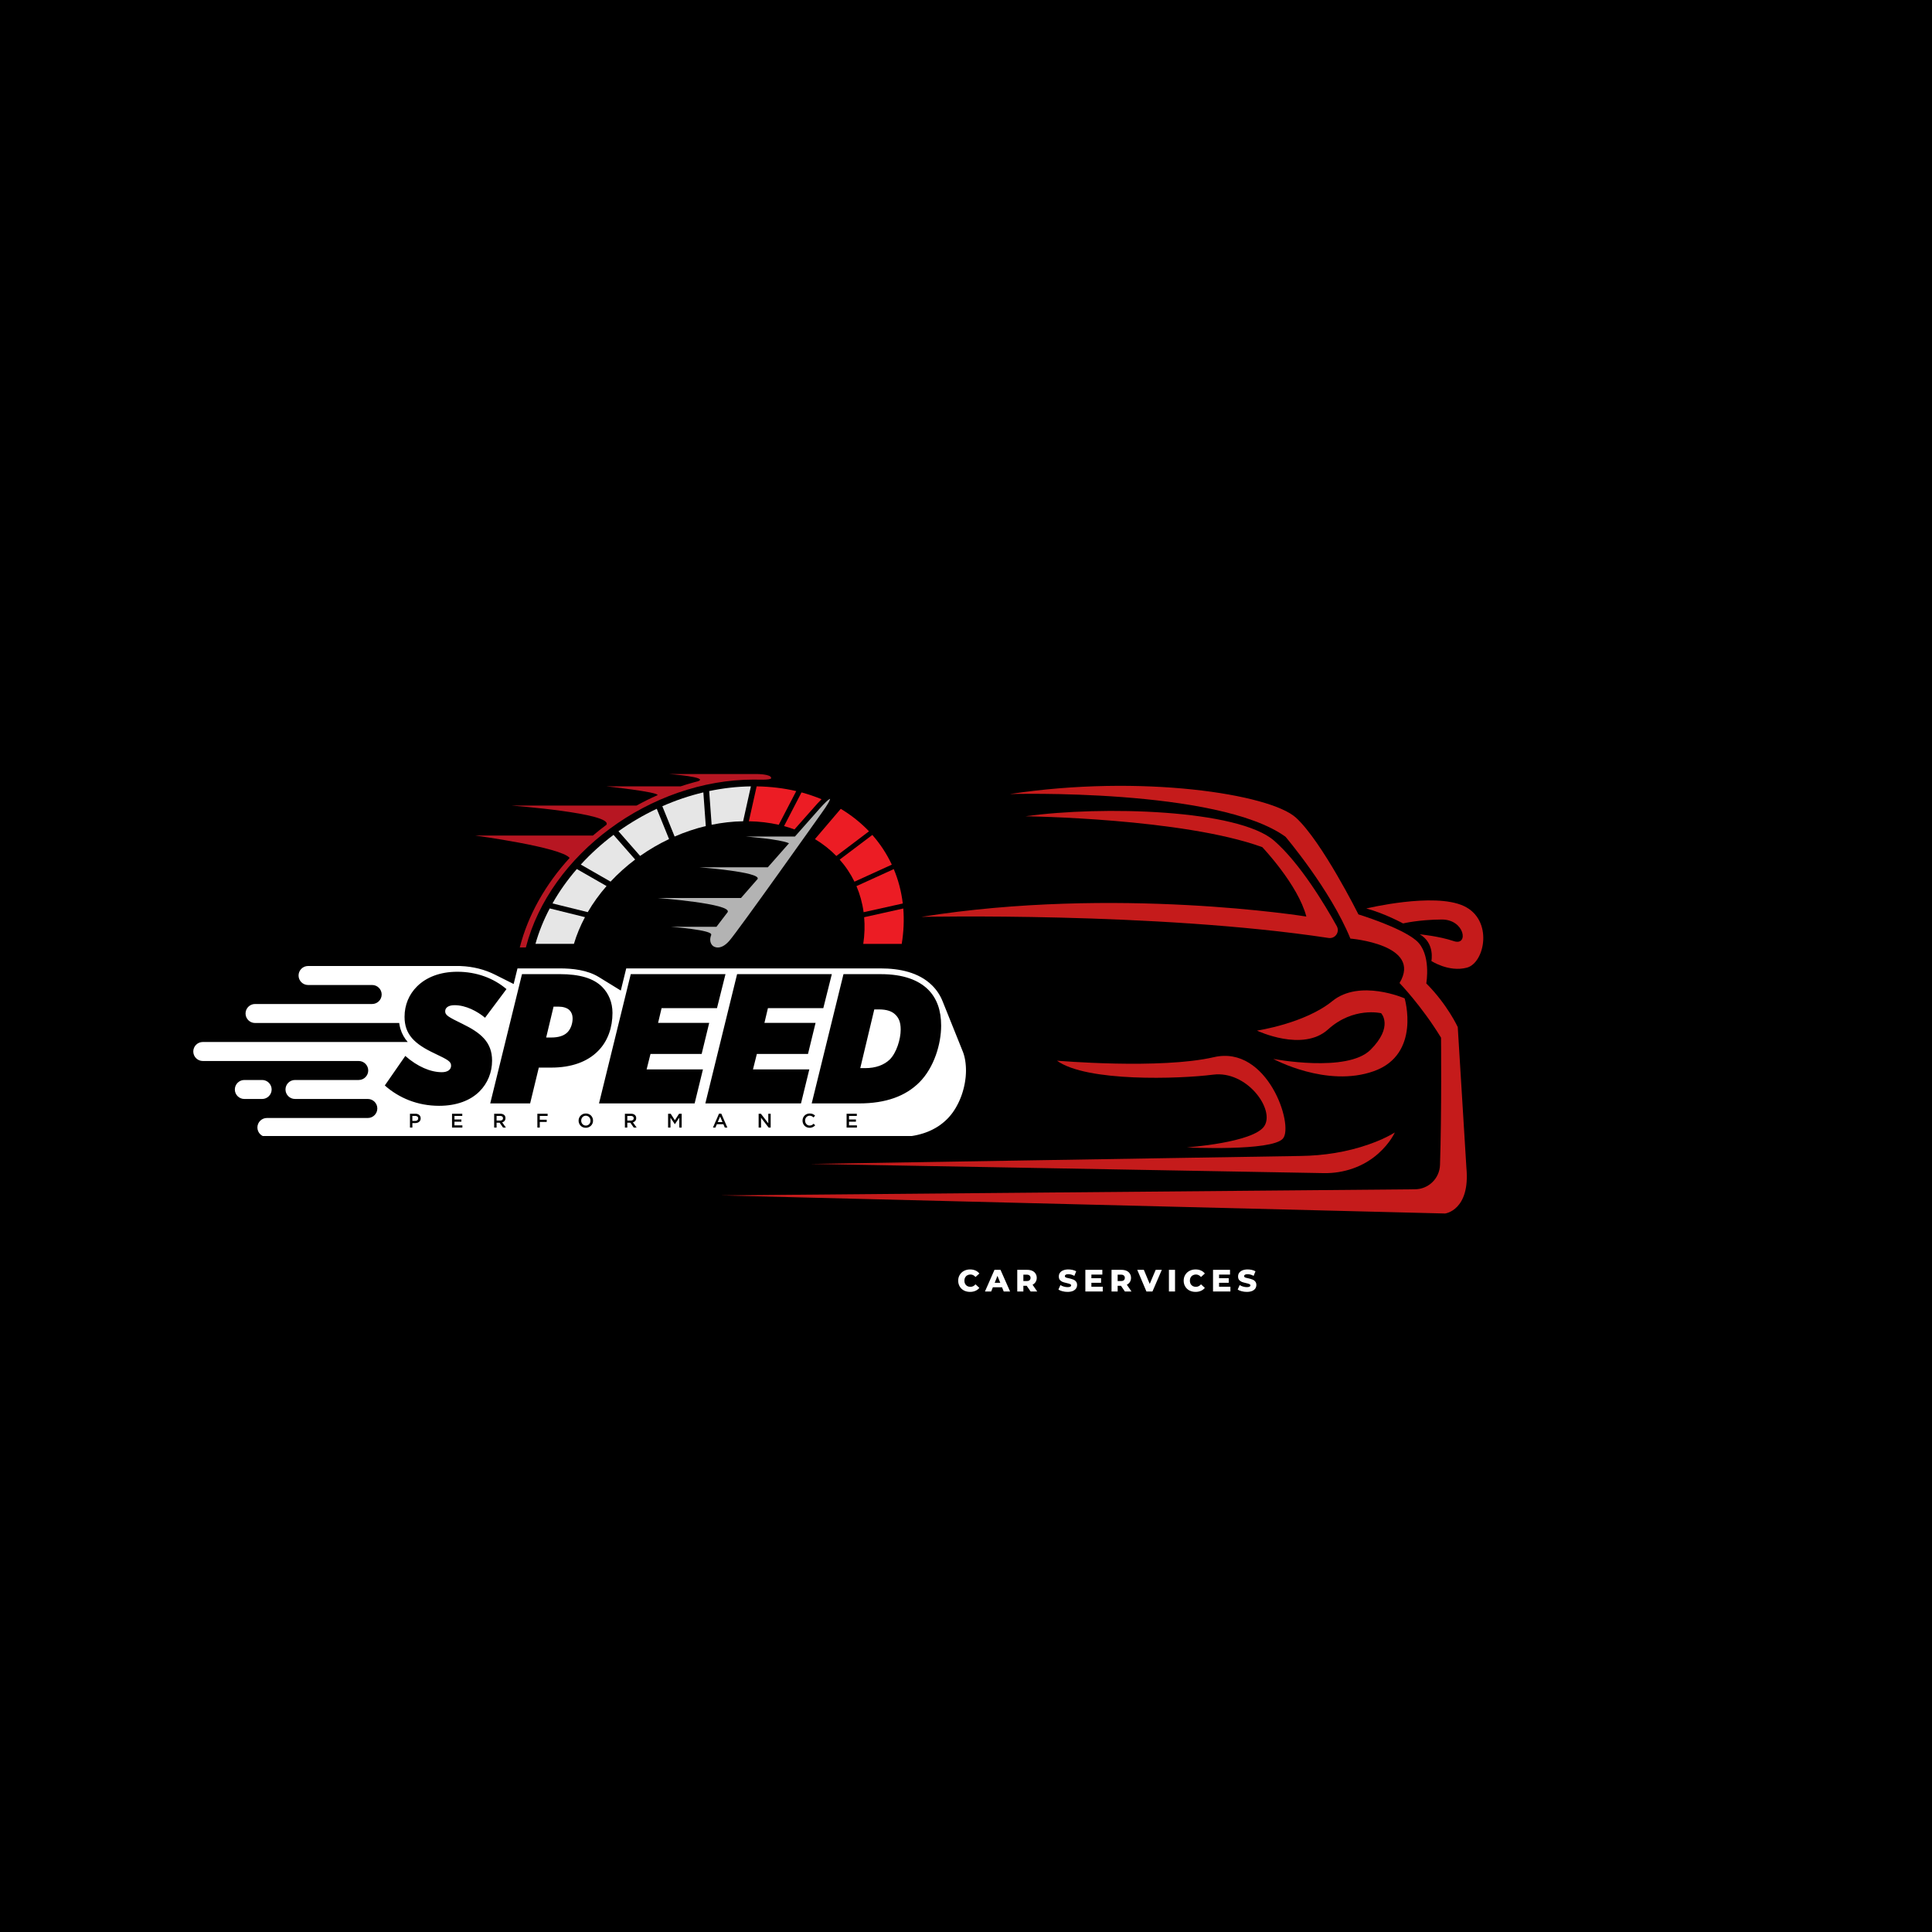 <svg xmlns="http://www.w3.org/2000/svg" xmlns:xlink="http://www.w3.org/1999/xlink" width="500" zoomAndPan="magnify" viewBox="0 0 375 375" height="500" preserveAspectRatio="xMidYMid meet" version="1.0"><defs><g/><clipPath id="38a51d65cd"><path d="M 139.891 152 L 285 152 L 285 235.723 L 139.891 235.723 Z M 139.891 152 " clip-rule="nonzero"/></clipPath><clipPath id="0d35230b2e"><path d="M 37.5 187.5 L 187.5 187.5 L 187.5 220.5 L 37.5 220.5 Z M 37.5 187.5 " clip-rule="nonzero"/></clipPath><clipPath id="aac2458605"><path d="M 92.254 150.223 L 150 150.223 L 150 184 L 92.254 184 Z M 92.254 150.223 " clip-rule="nonzero"/></clipPath><clipPath id="dda310204b"><path d="M 167 176 L 175.504 176 L 175.504 184 L 167 184 Z M 167 176 " clip-rule="nonzero"/></clipPath><clipPath id="daa3e01ea2"><path d="M 166 168 L 175.504 168 L 175.504 178 L 166 178 Z M 166 168 " clip-rule="nonzero"/></clipPath></defs><rect x="-37.5" width="450" fill="#ffffff" y="-37.5" height="450" fill-opacity="1"/><rect x="-37.5" width="450" fill="#000000" y="-37.5" height="450" fill-opacity="1"/><path fill="#c51b1b" d="M 267.508 223.922 C 264.629 226.48 260.832 227.762 256.977 227.703 L 157.297 225.918 L 252.457 224.371 C 256.945 224.312 261.418 223.617 265.656 222.137 C 267.422 221.523 269.195 220.758 270.734 219.812 C 270.734 219.812 269.852 221.84 267.508 223.922 " fill-opacity="1" fill-rule="nonzero"/><path fill="#c51b1b" d="M 253.559 177.902 C 251.953 171.719 245.008 164.43 245.008 164.43 C 229.551 158.816 199.051 158.438 199.051 158.438 C 213.938 156.375 240.312 157.102 247.297 163.168 C 252.281 167.5 257.113 175.523 259.469 179.766 C 260.098 180.898 259.156 182.254 257.879 182.059 C 224.383 176.98 178.82 177.965 178.82 177.965 C 216.609 171.934 253.559 177.902 253.559 177.902 " fill-opacity="1" fill-rule="nonzero"/><path fill="#c51b1b" d="M 235.465 208.59 C 228.902 209.43 210.887 210.043 205.16 205.879 C 205.16 205.879 225.199 207.598 235.617 205.195 C 246.039 202.789 251.191 218.477 249.016 220.996 C 246.84 223.516 230.352 222.711 230.352 222.711 C 230.352 222.711 243.25 221.797 245.391 218.59 C 247.527 215.383 242.031 207.75 235.465 208.59 " fill-opacity="1" fill-rule="nonzero"/><path fill="#c51b1b" d="M 272.641 193.781 C 272.641 193.781 275.848 204.621 266.688 207.902 C 257.527 211.188 247.145 205.535 247.145 205.535 C 247.145 205.535 261.496 208.285 266.02 203.762 C 270.543 199.238 268.082 196.664 268.082 196.664 C 268.082 196.664 262.699 195.348 257.773 199.812 C 252.852 204.277 243.977 200.039 243.977 200.039 C 243.977 200.039 253.254 198.668 258.598 194.316 C 263.941 189.965 272.641 193.781 272.641 193.781 " fill-opacity="1" fill-rule="nonzero"/><g clip-path="url(#38a51d65cd)"><path fill="#c51b1b" d="M 274.652 230.84 C 277.273 230.82 279.414 228.742 279.504 226.121 C 279.844 215.996 279.703 201.414 279.703 201.414 C 275.953 195.258 271.648 190.805 271.648 190.805 C 276.152 183.324 262.109 182.176 262.109 182.176 C 258.215 172.637 249.508 162.406 249.508 162.406 C 236.371 152.941 196 154.125 196 154.125 C 221.535 150.23 246.496 154.125 251.535 158.703 C 256.574 163.285 263.672 177.484 263.672 177.484 C 263.672 177.484 271.918 180 274.895 182.559 C 277.871 185.117 276.84 190.879 276.84 190.879 C 280.961 195.004 282.949 199.355 282.949 199.355 L 284.629 226.684 C 285.391 234.926 280.504 235.539 280.504 235.539 L 139.891 232.027 L 274.652 230.84 " fill-opacity="1" fill-rule="nonzero"/></g><path fill="#c51b1b" d="M 277.832 186.527 C 277.832 186.527 278.559 183.082 275.582 181.352 C 275.582 181.352 279.246 181.684 282.184 182.672 C 285.125 183.668 284.324 178.438 279.816 178.477 C 275.312 178.512 272.336 179.238 272.336 179.238 C 272.336 179.238 268.707 177.258 265.199 176.336 C 265.199 176.336 278.289 173.168 284.094 175.84 C 289.895 178.512 288.223 186.91 284.707 187.828 C 281.191 188.742 277.832 186.527 277.832 186.527 " fill-opacity="1" fill-rule="nonzero"/><g clip-path="url(#0d35230b2e)"><path fill="#ffffff" d="M 52.727 211.469 C 52.727 210.453 51.895 209.625 50.883 209.625 L 47.426 209.625 C 46.414 209.625 45.582 210.453 45.582 211.469 C 45.582 212.48 46.41 213.312 47.426 213.312 L 50.883 213.312 C 51.895 213.312 52.727 212.48 52.727 211.469 M 173.82 196.969 C 174.395 197.539 174.824 198.328 174.824 199.832 C 174.824 201.734 174 204.348 172.711 205.641 C 171.598 206.715 169.988 207.324 167.906 207.324 L 166.977 207.324 L 169.699 195.926 L 170.559 195.926 C 172.141 195.926 173.141 196.285 173.82 196.969 Z M 157.551 214.172 L 166.762 214.172 C 171.996 214.172 175.797 212.734 178.445 210.086 C 181.312 207.219 182.676 202.629 182.676 199.082 C 182.676 196.105 181.855 193.777 180.133 192.059 C 178.27 190.23 175.332 189.082 170.957 189.082 L 163.719 189.082 Z M 136.906 214.172 L 155.473 214.172 L 157.086 207.574 L 146.152 207.574 L 146.906 204.566 L 156.832 204.566 L 158.301 198.543 L 148.375 198.543 L 149.055 195.676 L 159.805 195.676 L 161.457 189.082 L 143.07 189.082 Z M 116.266 214.172 L 134.828 214.172 L 136.441 207.574 L 125.508 207.574 L 126.262 204.566 L 136.191 204.566 L 137.656 198.543 L 127.734 198.543 L 128.414 195.676 L 139.168 195.676 L 140.816 189.082 L 122.43 189.082 Z M 110.531 196.07 C 110.891 196.43 111.141 196.934 111.141 197.723 C 111.141 198.547 110.852 199.656 110.137 200.375 C 109.418 201.09 108.309 201.379 107.016 201.379 L 106.012 201.379 L 107.445 195.391 L 108.449 195.391 C 109.242 195.391 110.062 195.605 110.531 196.07 Z M 95.152 214.172 L 102.898 214.172 L 104.582 207.219 L 107.02 207.219 C 110.891 207.219 114.008 206.105 116.086 203.992 C 118.02 202.055 118.883 199.367 118.883 196.605 C 118.883 194.566 118.129 192.809 116.875 191.555 C 115.227 189.902 112.574 189.078 108.633 189.078 L 101.32 189.078 Z M 85.227 214.637 C 88.629 214.637 91.32 213.598 93.074 211.84 C 94.652 210.266 95.512 208.148 95.512 205.855 C 95.512 202.234 93.254 200.445 89.812 198.758 C 86.945 197.363 86.41 197.039 86.41 196.285 C 86.41 195.535 87.125 195.105 88.234 195.105 C 90.422 195.105 92.641 196.285 94.148 197.543 L 98.305 191.984 C 95.832 189.871 92.504 188.617 88.773 188.617 C 85.402 188.617 82.719 189.691 80.926 191.484 C 79.383 193.023 78.523 195.066 78.523 197.359 C 78.523 200.801 80.457 202.629 84.328 204.457 C 87.055 205.746 87.555 206.066 87.555 206.859 C 87.555 207.645 86.84 208.113 85.762 208.113 C 83.578 208.113 81.031 207.039 78.668 204.957 L 74.691 210.691 C 77.449 213.133 81.07 214.637 85.227 214.637 Z M 164.324 216.176 L 166.309 216.176 L 166.309 216.602 L 164.793 216.602 L 164.793 217.293 L 166.137 217.293 L 166.137 217.719 L 164.793 217.719 L 164.793 218.434 L 166.328 218.434 L 166.328 218.859 L 164.324 218.859 Z M 157.137 218.902 C 156.938 218.902 156.758 218.867 156.594 218.797 C 156.426 218.723 156.281 218.625 156.16 218.504 C 156.039 218.379 155.945 218.234 155.875 218.062 C 155.805 217.895 155.77 217.715 155.77 217.523 L 155.77 217.516 C 155.77 217.324 155.805 217.145 155.871 216.977 C 155.941 216.809 156.035 216.664 156.16 216.535 C 156.285 216.406 156.43 216.309 156.598 216.238 C 156.766 216.164 156.953 216.129 157.156 216.129 C 157.281 216.129 157.391 216.137 157.492 216.156 C 157.594 216.176 157.688 216.207 157.77 216.242 C 157.855 216.281 157.934 216.324 158.008 216.375 C 158.078 216.426 158.145 216.48 158.207 216.543 L 157.906 216.895 C 157.797 216.793 157.684 216.711 157.562 216.652 C 157.441 216.59 157.305 216.559 157.152 216.559 C 157.027 216.559 156.906 216.582 156.797 216.633 C 156.691 216.684 156.598 216.75 156.516 216.836 C 156.438 216.922 156.375 217.023 156.332 217.137 C 156.289 217.254 156.266 217.375 156.266 217.504 L 156.266 217.512 C 156.266 217.645 156.289 217.762 156.332 217.879 C 156.375 217.996 156.438 218.098 156.516 218.184 C 156.598 218.273 156.691 218.34 156.797 218.391 C 156.906 218.441 157.027 218.465 157.152 218.465 C 157.316 218.465 157.457 218.434 157.574 218.371 C 157.691 218.309 157.809 218.223 157.922 218.117 L 158.227 218.422 C 158.156 218.5 158.082 218.562 158.008 218.621 C 157.934 218.68 157.852 218.73 157.766 218.77 C 157.68 218.812 157.582 218.844 157.48 218.867 C 157.375 218.895 157.262 218.902 157.137 218.902 Z M 147.25 216.176 L 147.688 216.176 L 149.121 218.031 L 149.121 216.176 L 149.586 216.176 L 149.586 218.859 L 149.191 218.859 L 147.715 216.949 L 147.715 218.859 L 147.25 218.859 Z M 139.562 216.156 L 140 216.156 L 141.18 218.859 L 140.684 218.859 L 140.41 218.211 L 139.141 218.211 L 138.867 218.859 L 138.383 218.859 Z M 140.238 217.793 L 139.773 216.719 L 139.316 217.793 Z M 129.676 216.176 L 130.176 216.176 L 130.992 217.441 L 131.809 216.176 L 132.312 216.176 L 132.312 218.859 L 131.844 218.859 L 131.844 216.934 L 130.996 218.199 L 130.98 218.199 L 130.141 216.941 L 130.141 218.859 L 129.676 218.859 Z M 121.293 216.176 L 122.488 216.176 C 122.656 216.176 122.809 216.199 122.938 216.246 C 123.066 216.293 123.18 216.359 123.262 216.441 C 123.336 216.52 123.391 216.602 123.43 216.699 C 123.469 216.797 123.488 216.902 123.488 217.023 L 123.488 217.031 C 123.488 217.141 123.473 217.238 123.438 217.328 C 123.406 217.414 123.363 217.492 123.305 217.562 C 123.25 217.629 123.184 217.688 123.102 217.734 C 123.027 217.781 122.938 217.816 122.848 217.844 L 123.57 218.859 L 123.012 218.859 L 122.352 217.922 L 121.758 217.922 L 121.758 218.859 L 121.293 218.859 Z M 122.453 217.504 C 122.625 217.504 122.758 217.465 122.859 217.383 C 122.957 217.305 123.008 217.195 123.008 217.055 L 123.008 217.047 C 123.008 216.902 122.957 216.793 122.859 216.715 C 122.762 216.637 122.625 216.602 122.449 216.602 L 121.762 216.602 L 121.762 217.504 Z M 113.707 218.902 C 113.5 218.902 113.309 218.867 113.137 218.797 C 112.969 218.723 112.82 218.625 112.699 218.5 C 112.574 218.375 112.477 218.23 112.41 218.059 C 112.34 217.895 112.305 217.715 112.305 217.523 L 112.305 217.516 C 112.305 217.328 112.34 217.148 112.41 216.98 C 112.477 216.812 112.574 216.668 112.703 216.539 C 112.828 216.414 112.973 216.312 113.145 216.238 C 113.316 216.164 113.504 216.129 113.715 216.129 C 113.918 216.129 114.109 216.164 114.277 216.238 C 114.449 216.309 114.598 216.406 114.719 216.531 C 114.844 216.656 114.938 216.805 115.008 216.973 C 115.074 217.137 115.109 217.316 115.109 217.508 L 115.109 217.512 C 115.109 217.703 115.074 217.879 115.008 218.047 C 114.938 218.215 114.844 218.363 114.715 218.488 C 114.59 218.617 114.441 218.715 114.27 218.789 C 114.102 218.867 113.914 218.902 113.707 218.902 Z M 113.715 218.469 C 113.844 218.469 113.969 218.445 114.078 218.395 C 114.188 218.344 114.285 218.277 114.363 218.195 C 114.441 218.109 114.504 218.008 114.547 217.895 C 114.594 217.777 114.613 217.652 114.613 217.523 L 114.613 217.516 C 114.613 217.387 114.594 217.262 114.547 217.148 C 114.504 217.027 114.441 216.93 114.363 216.844 C 114.281 216.758 114.188 216.691 114.074 216.641 C 113.965 216.586 113.84 216.562 113.707 216.562 C 113.578 216.562 113.453 216.586 113.344 216.637 C 113.234 216.688 113.141 216.754 113.059 216.84 C 112.984 216.926 112.918 217.027 112.875 217.141 C 112.832 217.258 112.809 217.379 112.809 217.508 L 112.809 217.516 C 112.809 217.648 112.832 217.77 112.875 217.883 C 112.918 218 112.984 218.102 113.062 218.188 C 113.145 218.273 113.238 218.34 113.348 218.395 C 113.461 218.445 113.582 218.469 113.715 218.469 Z M 104.301 216.176 L 106.293 216.176 L 106.293 216.602 L 104.77 216.602 L 104.77 217.34 L 106.117 217.34 L 106.117 217.77 L 104.77 217.77 L 104.77 218.859 L 104.301 218.859 Z M 95.922 216.176 L 97.117 216.176 C 97.285 216.176 97.434 216.199 97.566 216.246 C 97.695 216.293 97.805 216.359 97.891 216.441 C 97.961 216.52 98.016 216.602 98.055 216.699 C 98.094 216.797 98.109 216.902 98.109 217.023 L 98.109 217.031 C 98.109 217.141 98.094 217.238 98.062 217.328 C 98.031 217.414 97.984 217.492 97.93 217.562 C 97.875 217.629 97.809 217.688 97.73 217.734 C 97.652 217.781 97.566 217.816 97.473 217.844 L 98.195 218.859 L 97.641 218.859 L 96.98 217.922 L 96.387 217.922 L 96.387 218.859 L 95.918 218.859 L 95.918 216.176 Z M 97.078 217.504 C 97.25 217.504 97.383 217.465 97.484 217.383 C 97.586 217.305 97.633 217.195 97.633 217.055 L 97.633 217.047 C 97.633 216.902 97.586 216.793 97.488 216.715 C 97.391 216.637 97.254 216.602 97.078 216.602 L 96.391 216.602 L 96.391 217.504 Z M 87.742 216.176 L 89.727 216.176 L 89.727 216.602 L 88.211 216.602 L 88.211 217.293 L 89.555 217.293 L 89.555 217.719 L 88.211 217.719 L 88.211 218.434 L 89.746 218.434 L 89.746 218.859 L 87.738 218.859 L 87.738 216.176 Z M 79.574 216.176 L 80.629 216.176 C 80.785 216.176 80.93 216.195 81.055 216.238 C 81.18 216.281 81.289 216.344 81.375 216.418 C 81.465 216.496 81.531 216.594 81.582 216.703 C 81.625 216.812 81.652 216.934 81.652 217.07 L 81.652 217.078 C 81.652 217.227 81.621 217.359 81.566 217.473 C 81.512 217.59 81.434 217.684 81.336 217.762 C 81.238 217.836 81.125 217.895 80.996 217.934 C 80.863 217.973 80.727 217.992 80.574 217.992 L 80.043 217.992 L 80.043 218.855 L 79.574 218.855 Z M 80.59 217.57 C 80.77 217.57 80.91 217.527 81.016 217.438 C 81.117 217.348 81.172 217.234 81.172 217.09 L 81.172 217.082 C 81.172 216.922 81.117 216.805 81.012 216.723 C 80.906 216.641 80.766 216.598 80.59 216.598 L 80.039 216.598 L 80.039 217.566 L 80.59 217.566 Z M 71.395 217 L 51.805 217 C 50.789 217 49.961 217.828 49.961 218.844 C 49.961 219.859 50.789 220.691 51.805 220.691 L 90.773 220.691 L 90.773 220.688 L 175.25 220.688 L 175.59 220.664 L 175.93 220.633 L 176.27 220.598 L 176.605 220.555 L 176.941 220.504 L 177.277 220.449 L 177.613 220.387 L 177.941 220.32 L 178.27 220.242 L 178.598 220.156 L 178.918 220.066 L 179.238 219.969 L 179.559 219.859 L 179.871 219.746 L 180.18 219.625 L 180.488 219.492 L 180.789 219.352 L 181.09 219.203 L 181.387 219.043 L 181.68 218.879 L 181.965 218.703 L 182.25 218.52 L 182.527 218.324 L 182.801 218.117 L 183.07 217.902 L 183.336 217.676 L 183.594 217.441 L 183.852 217.195 L 184.066 216.973 L 184.277 216.738 L 184.48 216.496 L 184.68 216.25 L 184.875 215.996 L 185.059 215.73 L 185.238 215.465 L 185.41 215.191 L 185.574 214.91 L 185.734 214.625 L 185.887 214.336 L 186.035 214.043 L 186.176 213.742 L 186.309 213.441 L 186.434 213.137 L 186.555 212.824 L 186.668 212.516 L 186.773 212.199 L 186.871 211.887 L 186.961 211.566 L 187.047 211.246 L 187.125 210.93 L 187.258 210.289 L 187.312 209.969 L 187.359 209.648 L 187.402 209.328 L 187.438 209.016 L 187.461 208.699 L 187.48 208.383 L 187.492 208.074 L 187.496 207.762 L 187.488 207.324 L 187.477 207.109 L 187.465 206.891 L 187.426 206.461 L 187.402 206.246 L 187.371 206.031 L 187.344 205.82 L 187.305 205.613 L 187.262 205.402 L 187.215 205.195 L 187.168 204.992 L 187.051 204.586 L 186.984 204.387 L 186.914 204.191 L 186.836 203.996 L 182.969 194.371 C 182.516 193.234 181.848 192.184 180.914 191.262 C 178.309 188.684 174.492 187.969 170.957 187.969 L 121.551 187.969 L 120.496 192.266 L 116.234 189.645 C 114.016 188.281 111.172 187.965 108.629 187.965 L 100.445 187.965 L 99.699 190.996 L 96.141 189.211 C 94.078 188.164 91.785 187.602 89.449 187.512 C 89.375 187.504 89.305 187.5 89.23 187.5 L 59.793 187.5 C 58.777 187.5 57.949 188.332 57.949 189.344 C 57.949 190.359 58.777 191.188 59.793 191.188 L 72.238 191.188 C 73.25 191.188 74.082 192.016 74.082 193.031 C 74.082 194.047 73.25 194.875 72.238 194.875 L 49.5 194.875 C 48.488 194.875 47.66 195.707 47.66 196.719 C 47.66 197.734 48.488 198.562 49.5 198.562 L 77.488 198.562 C 77.492 198.613 77.5 198.668 77.508 198.719 L 77.508 198.723 C 77.516 198.77 77.523 198.816 77.531 198.859 L 77.531 198.863 C 77.539 198.91 77.551 198.953 77.555 199 L 77.555 199.004 C 77.562 199.047 77.574 199.094 77.582 199.137 L 77.586 199.145 C 77.613 199.277 77.645 199.41 77.68 199.539 L 77.684 199.547 C 77.695 199.59 77.703 199.629 77.719 199.672 L 77.719 199.676 C 78.008 200.672 78.5 201.516 79.137 202.25 L 39.359 202.25 C 38.344 202.25 37.516 203.082 37.516 204.094 C 37.516 205.109 38.344 205.938 39.359 205.938 L 69.629 205.938 C 70.641 205.938 71.473 206.77 71.473 207.777 C 71.473 208.793 70.645 209.625 69.629 209.625 L 57.258 209.625 C 56.242 209.625 55.414 210.453 55.414 211.465 C 55.414 212.48 56.242 213.309 57.258 213.309 L 71.395 213.309 C 72.406 213.309 73.238 214.137 73.238 215.152 C 73.238 216.172 72.406 217 71.395 217 Z M 71.395 217 " fill-opacity="1" fill-rule="evenodd"/></g><g clip-path="url(#aac2458605)"><path fill="#b71622" d="M 146.895 150.238 C 146.789 150.238 146.688 150.238 146.582 150.238 C 146.555 150.238 146.527 150.238 146.508 150.238 L 129.859 150.238 C 129.859 150.238 137.84 150.844 135.422 151.66 C 135.195 151.719 134.969 151.777 134.738 151.836 C 134.707 151.844 134.68 151.852 134.645 151.859 L 134.676 151.855 C 133.781 152.098 132.891 152.367 132.012 152.66 C 132.039 152.645 132.059 152.633 132.059 152.633 L 117.727 152.633 C 117.727 152.633 127.75 153.715 127.641 154.332 C 127.641 154.332 127.641 154.332 127.641 154.336 C 126.246 154.945 124.883 155.629 123.551 156.359 L 99.309 156.363 C 99.309 156.363 118.949 157.844 117.715 160.086 C 116.812 160.754 115.938 161.457 115.082 162.18 L 92.254 162.184 C 92.254 162.184 108.852 164.418 110.566 166.523 C 105.938 171.586 102.512 177.527 100.887 183.902 L 102.07 183.902 C 106.707 165.805 126.277 151.309 146.34 151.316 C 146.445 151.316 146.551 151.316 146.652 151.316 C 146.652 151.316 149.633 151.457 149.68 151.051 C 149.773 150.238 146.895 150.238 146.895 150.238 Z M 146.895 150.238 " fill-opacity="1" fill-rule="nonzero"/></g><path fill="#e6e6e6" d="M 106.703 176.324 L 113.543 178.02 C 112.656 179.68 111.93 181.414 111.398 183.199 L 103.934 183.195 C 104.602 180.828 105.539 178.531 106.703 176.324 Z M 106.703 176.324 " fill-opacity="1" fill-rule="nonzero"/><path fill="#e6e6e6" d="M 111.961 168.68 L 117.73 171.984 C 116.348 173.57 115.117 175.266 114.082 177.047 L 107.238 175.352 C 108.562 173 110.156 170.766 111.961 168.68 Z M 111.961 168.68 " fill-opacity="1" fill-rule="nonzero"/><path fill="#e6e6e6" d="M 119.086 162.047 L 123.281 166.836 C 121.559 168.133 119.957 169.57 118.508 171.121 L 112.73 167.812 C 114.645 165.719 116.777 163.785 119.086 162.047 Z M 119.086 162.047 " fill-opacity="1" fill-rule="nonzero"/><path fill="#e6e6e6" d="M 127.477 156.988 L 129.863 162.863 C 127.898 163.793 126.016 164.891 124.246 166.137 L 120.043 161.344 C 122.375 159.684 124.867 158.215 127.477 156.988 Z M 127.477 156.988 " fill-opacity="1" fill-rule="nonzero"/><path fill="#e6e6e6" d="M 136.52 153.801 L 136.992 160.34 C 134.918 160.836 132.898 161.52 130.945 162.371 L 128.559 156.488 C 131.121 155.355 133.793 154.449 136.52 153.801 Z M 136.52 153.801 " fill-opacity="1" fill-rule="nonzero"/><path fill="#e6e6e6" d="M 145.746 152.633 L 144.238 159.406 C 142.18 159.441 140.141 159.676 138.129 160.086 L 137.652 153.543 C 140.312 152.988 143.023 152.672 145.746 152.633 Z M 145.746 152.633 " fill-opacity="1" fill-rule="nonzero"/><path fill="#b3b3b3" d="M 139.066 179.887 L 130.191 179.887 C 130.191 179.887 138.555 180.52 138.031 181.473 C 138.031 181.473 138.043 181.469 138.051 181.465 C 137.461 182.934 138.363 183.594 138.422 183.633 C 138.422 183.633 139.727 184.703 141.547 182.625 C 143.367 180.547 159.633 157.586 159.633 157.586 C 159.633 157.586 160.832 155.938 161.059 155.262 C 161.086 155.184 161.133 155.051 161.113 155.062 C 161.113 155.039 161.02 155.094 160.922 155.16 C 160.301 155.547 158.965 157.094 158.965 157.094 C 158.965 157.094 157.004 159.309 154.297 162.371 L 144.754 162.371 C 144.754 162.371 151.426 162.875 153.145 163.676 C 151.859 165.137 150.453 166.73 149.035 168.344 L 135.781 168.344 C 135.781 168.344 147.641 169.238 147.062 170.598 C 145.938 171.879 144.844 173.133 143.832 174.297 L 127.629 174.301 C 127.629 174.301 142.148 175.395 141.234 177.051 Z M 139.066 179.887 " fill-opacity="1" fill-rule="nonzero"/><g clip-path="url(#dda310204b)"><path fill="#ec1c24" d="M 175.328 176.34 L 167.73 178.031 C 167.879 179.695 167.824 181.43 167.559 183.211 L 175.023 183.215 C 175.414 180.848 175.504 178.547 175.328 176.34 Z M 175.328 176.34 " fill-opacity="1" fill-rule="nonzero"/></g><g clip-path="url(#daa3e01ea2)"><path fill="#ec1c24" d="M 173.48 168.695 L 166.238 171.996 C 166.914 173.582 167.387 175.281 167.625 177.059 L 175.23 175.367 C 174.949 173.016 174.359 170.781 173.48 168.695 Z M 173.48 168.695 " fill-opacity="1" fill-rule="nonzero"/></g><path fill="#ec1c24" d="M 169.32 162.062 L 162.98 166.848 C 164.129 168.145 165.09 169.582 165.848 171.133 L 173.098 167.828 C 172.121 165.734 170.852 163.801 169.32 162.062 Z M 169.32 162.062 " fill-opacity="1" fill-rule="nonzero"/><path fill="#ec1c24" d="M 163.191 156.992 L 158.18 162.871 C 159.73 163.801 161.121 164.902 162.332 166.148 L 168.672 161.355 C 167.086 159.695 165.25 158.227 163.191 156.992 Z M 163.191 156.992 " fill-opacity="1" fill-rule="nonzero"/><path fill="#ec1c24" d="M 158.227 156.449 C 158.371 156.281 158.906 155.672 159.461 155.129 C 158.219 154.613 156.926 154.168 155.574 153.805 L 152.184 160.344 C 152.879 160.531 153.547 160.754 154.207 160.992 C 156.566 158.32 158.227 156.449 158.227 156.449 Z M 158.227 156.449 " fill-opacity="1" fill-rule="nonzero"/><path fill="#ec1c24" d="M 146.867 152.633 L 145.352 159.406 C 147.391 159.441 149.332 159.68 151.156 160.09 L 154.551 153.551 C 152.141 152.988 149.57 152.676 146.867 152.633 Z M 146.867 152.633 " fill-opacity="1" fill-rule="nonzero"/><g fill="#ffffff" fill-opacity="1"><g transform="translate(185.782, 250.677)"><g><path d="M 2.516 0.078 C 2.078 0.078 1.68 -0.008 1.328 -0.188 C 0.973 -0.375 0.695 -0.633 0.5 -0.969 C 0.301 -1.301 0.203 -1.676 0.203 -2.094 C 0.203 -2.52 0.301 -2.895 0.5 -3.219 C 0.695 -3.551 0.973 -3.812 1.328 -4 C 1.68 -4.188 2.078 -4.281 2.516 -4.281 C 2.898 -4.281 3.242 -4.211 3.547 -4.078 C 3.859 -3.941 4.113 -3.742 4.312 -3.484 L 3.562 -2.812 C 3.289 -3.133 2.961 -3.297 2.578 -3.297 C 2.348 -3.297 2.145 -3.242 1.969 -3.141 C 1.789 -3.047 1.648 -2.906 1.547 -2.719 C 1.453 -2.539 1.406 -2.332 1.406 -2.094 C 1.406 -1.863 1.453 -1.656 1.547 -1.469 C 1.648 -1.289 1.789 -1.148 1.969 -1.047 C 2.145 -0.953 2.348 -0.906 2.578 -0.906 C 2.961 -0.906 3.289 -1.066 3.562 -1.391 L 4.312 -0.703 C 4.113 -0.453 3.859 -0.258 3.547 -0.125 C 3.242 0.008 2.898 0.078 2.516 0.078 Z M 2.516 0.078 "/></g></g></g><g fill="#ffffff" fill-opacity="1"><g transform="translate(191.26, 250.677)"><g><path d="M 3.234 -0.812 L 1.453 -0.812 L 1.125 0 L -0.078 0 L 1.766 -4.203 L 2.938 -4.203 L 4.797 0 L 3.562 0 Z M 2.891 -1.688 L 2.344 -3.031 L 1.812 -1.688 Z M 2.891 -1.688 "/></g></g></g><g fill="#ffffff" fill-opacity="1"><g transform="translate(197.027, 250.677)"><g><path d="M 2.25 -1.109 L 1.609 -1.109 L 1.609 0 L 0.422 0 L 0.422 -4.203 L 2.344 -4.203 C 2.719 -4.203 3.047 -4.141 3.328 -4.016 C 3.609 -3.891 3.82 -3.707 3.969 -3.469 C 4.125 -3.238 4.203 -2.961 4.203 -2.641 C 4.203 -2.336 4.129 -2.07 3.984 -1.844 C 3.848 -1.625 3.648 -1.445 3.391 -1.312 L 4.297 0 L 3.016 0 Z M 3 -2.641 C 3 -2.836 2.938 -2.988 2.812 -3.094 C 2.695 -3.207 2.516 -3.266 2.266 -3.266 L 1.609 -3.266 L 1.609 -2.031 L 2.266 -2.031 C 2.516 -2.031 2.695 -2.082 2.812 -2.188 C 2.938 -2.301 3 -2.453 3 -2.641 Z M 3 -2.641 "/></g></g></g><g fill="#ffffff" fill-opacity="1"><g transform="translate(202.517, 250.677)"><g/></g></g><g fill="#ffffff" fill-opacity="1"><g transform="translate(205.313, 250.677)"><g><path d="M 1.891 0.078 C 1.555 0.078 1.227 0.035 0.906 -0.047 C 0.582 -0.129 0.32 -0.238 0.125 -0.375 L 0.516 -1.25 C 0.703 -1.125 0.922 -1.023 1.172 -0.953 C 1.422 -0.879 1.664 -0.844 1.906 -0.844 C 2.363 -0.844 2.594 -0.957 2.594 -1.188 C 2.594 -1.301 2.523 -1.383 2.391 -1.438 C 2.266 -1.5 2.055 -1.562 1.766 -1.625 C 1.453 -1.695 1.188 -1.77 0.969 -1.844 C 0.758 -1.926 0.578 -2.051 0.422 -2.219 C 0.273 -2.395 0.203 -2.629 0.203 -2.922 C 0.203 -3.18 0.27 -3.41 0.406 -3.609 C 0.551 -3.816 0.758 -3.977 1.031 -4.094 C 1.312 -4.219 1.656 -4.281 2.062 -4.281 C 2.332 -4.281 2.602 -4.25 2.875 -4.188 C 3.145 -4.125 3.379 -4.035 3.578 -3.922 L 3.219 -3.031 C 2.812 -3.25 2.422 -3.359 2.047 -3.359 C 1.816 -3.359 1.645 -3.32 1.531 -3.25 C 1.426 -3.188 1.375 -3.098 1.375 -2.984 C 1.375 -2.867 1.438 -2.781 1.562 -2.719 C 1.695 -2.664 1.906 -2.613 2.188 -2.562 C 2.5 -2.488 2.758 -2.41 2.969 -2.328 C 3.188 -2.254 3.367 -2.129 3.516 -1.953 C 3.672 -1.785 3.75 -1.555 3.75 -1.266 C 3.75 -1.016 3.68 -0.785 3.547 -0.578 C 3.41 -0.379 3.203 -0.219 2.922 -0.094 C 2.641 0.02 2.297 0.078 1.891 0.078 Z M 1.891 0.078 "/></g></g></g><g fill="#ffffff" fill-opacity="1"><g transform="translate(210.245, 250.677)"><g><path d="M 3.797 -0.922 L 3.797 0 L 0.422 0 L 0.422 -4.203 L 3.719 -4.203 L 3.719 -3.281 L 1.594 -3.281 L 1.594 -2.578 L 3.469 -2.578 L 3.469 -1.688 L 1.594 -1.688 L 1.594 -0.922 Z M 3.797 -0.922 "/></g></g></g><g fill="#ffffff" fill-opacity="1"><g transform="translate(215.327, 250.677)"><g><path d="M 2.25 -1.109 L 1.609 -1.109 L 1.609 0 L 0.422 0 L 0.422 -4.203 L 2.344 -4.203 C 2.719 -4.203 3.047 -4.141 3.328 -4.016 C 3.609 -3.891 3.82 -3.707 3.969 -3.469 C 4.125 -3.238 4.203 -2.961 4.203 -2.641 C 4.203 -2.336 4.129 -2.07 3.984 -1.844 C 3.848 -1.625 3.648 -1.445 3.391 -1.312 L 4.297 0 L 3.016 0 Z M 3 -2.641 C 3 -2.836 2.938 -2.988 2.812 -3.094 C 2.695 -3.207 2.516 -3.266 2.266 -3.266 L 1.609 -3.266 L 1.609 -2.031 L 2.266 -2.031 C 2.516 -2.031 2.695 -2.082 2.812 -2.188 C 2.938 -2.301 3 -2.453 3 -2.641 Z M 3 -2.641 "/></g></g></g><g fill="#ffffff" fill-opacity="1"><g transform="translate(220.817, 250.677)"><g><path d="M 4.688 -4.203 L 2.875 0 L 1.703 0 L -0.078 -4.203 L 1.203 -4.203 L 2.344 -1.469 L 3.5 -4.203 Z M 4.688 -4.203 "/></g></g></g><g fill="#ffffff" fill-opacity="1"><g transform="translate(226.464, 250.677)"><g><path d="M 0.422 -4.203 L 1.609 -4.203 L 1.609 0 L 0.422 0 Z M 0.422 -4.203 "/></g></g></g><g fill="#ffffff" fill-opacity="1"><g transform="translate(229.548, 250.677)"><g><path d="M 2.516 0.078 C 2.078 0.078 1.68 -0.008 1.328 -0.188 C 0.973 -0.375 0.695 -0.633 0.5 -0.969 C 0.301 -1.301 0.203 -1.676 0.203 -2.094 C 0.203 -2.52 0.301 -2.895 0.5 -3.219 C 0.695 -3.551 0.973 -3.812 1.328 -4 C 1.68 -4.188 2.078 -4.281 2.516 -4.281 C 2.898 -4.281 3.242 -4.211 3.547 -4.078 C 3.859 -3.941 4.113 -3.742 4.312 -3.484 L 3.562 -2.812 C 3.289 -3.133 2.961 -3.297 2.578 -3.297 C 2.348 -3.297 2.145 -3.242 1.969 -3.141 C 1.789 -3.047 1.648 -2.906 1.547 -2.719 C 1.453 -2.539 1.406 -2.332 1.406 -2.094 C 1.406 -1.863 1.453 -1.656 1.547 -1.469 C 1.648 -1.289 1.789 -1.148 1.969 -1.047 C 2.145 -0.953 2.348 -0.906 2.578 -0.906 C 2.961 -0.906 3.289 -1.066 3.562 -1.391 L 4.312 -0.703 C 4.113 -0.453 3.859 -0.258 3.547 -0.125 C 3.242 0.008 2.898 0.078 2.516 0.078 Z M 2.516 0.078 "/></g></g></g><g fill="#ffffff" fill-opacity="1"><g transform="translate(235.026, 250.677)"><g><path d="M 3.797 -0.922 L 3.797 0 L 0.422 0 L 0.422 -4.203 L 3.719 -4.203 L 3.719 -3.281 L 1.594 -3.281 L 1.594 -2.578 L 3.469 -2.578 L 3.469 -1.688 L 1.594 -1.688 L 1.594 -0.922 Z M 3.797 -0.922 "/></g></g></g><g fill="#ffffff" fill-opacity="1"><g transform="translate(240.108, 250.677)"><g><path d="M 1.891 0.078 C 1.555 0.078 1.227 0.035 0.906 -0.047 C 0.582 -0.129 0.32 -0.238 0.125 -0.375 L 0.516 -1.25 C 0.703 -1.125 0.922 -1.023 1.172 -0.953 C 1.422 -0.879 1.664 -0.844 1.906 -0.844 C 2.363 -0.844 2.594 -0.957 2.594 -1.188 C 2.594 -1.301 2.523 -1.383 2.391 -1.438 C 2.266 -1.5 2.055 -1.562 1.766 -1.625 C 1.453 -1.695 1.188 -1.77 0.969 -1.844 C 0.758 -1.926 0.578 -2.051 0.422 -2.219 C 0.273 -2.395 0.203 -2.629 0.203 -2.922 C 0.203 -3.18 0.27 -3.41 0.406 -3.609 C 0.551 -3.816 0.758 -3.977 1.031 -4.094 C 1.312 -4.219 1.656 -4.281 2.062 -4.281 C 2.332 -4.281 2.602 -4.25 2.875 -4.188 C 3.145 -4.125 3.379 -4.035 3.578 -3.922 L 3.219 -3.031 C 2.812 -3.25 2.422 -3.359 2.047 -3.359 C 1.816 -3.359 1.645 -3.32 1.531 -3.25 C 1.426 -3.188 1.375 -3.098 1.375 -2.984 C 1.375 -2.867 1.438 -2.781 1.562 -2.719 C 1.695 -2.664 1.906 -2.613 2.188 -2.562 C 2.5 -2.488 2.758 -2.41 2.969 -2.328 C 3.188 -2.254 3.367 -2.129 3.516 -1.953 C 3.672 -1.785 3.75 -1.555 3.75 -1.266 C 3.75 -1.016 3.68 -0.785 3.547 -0.578 C 3.41 -0.379 3.203 -0.219 2.922 -0.094 C 2.641 0.02 2.297 0.078 1.891 0.078 Z M 1.891 0.078 "/></g></g></g></svg>